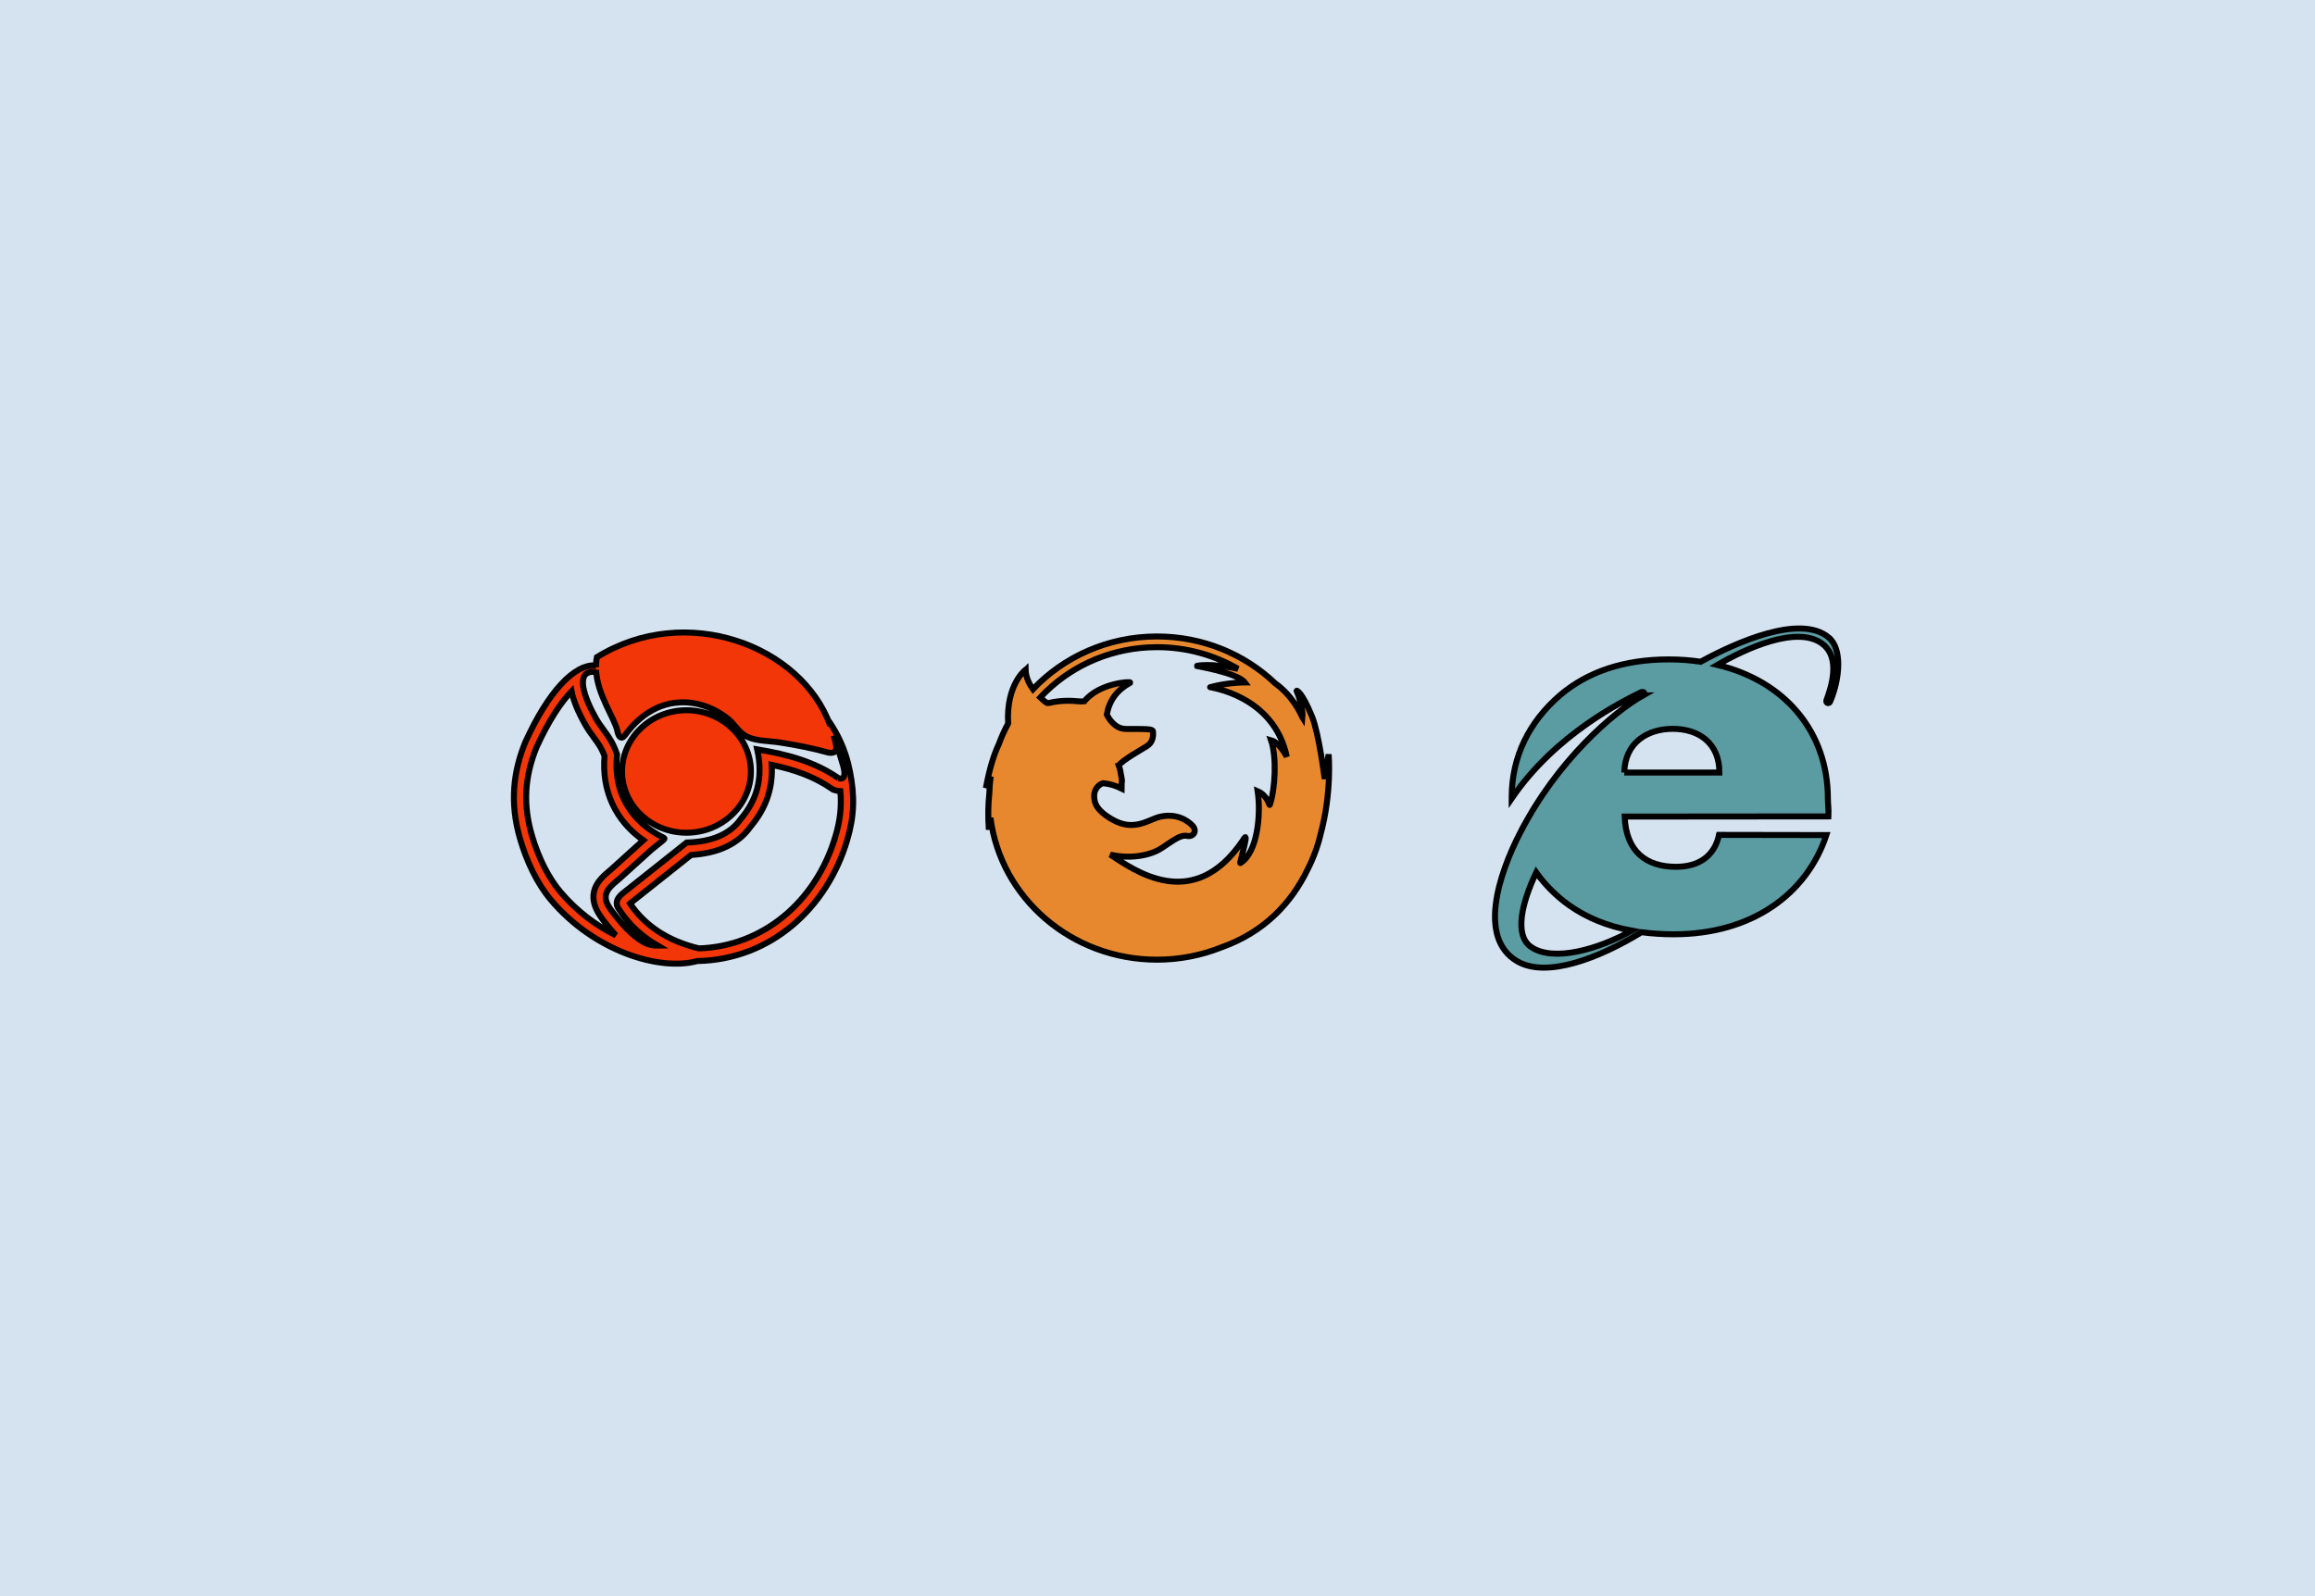 <svg viewBox="0 0 580 400" xmlns="http://www.w3.org/2000/svg">
 <!-- Created with Method Draw - http://github.com/duopixel/Method-Draw/ -->

 <g>
  <title>background</title>
  <rect fill="#d5e2ef" id="canvas_background" height="402" width="582" y="-1" x="-1"/>
  <g display="none" id="canvasGrid">
   <rect fill="url(#gridpattern)" stroke-width="0" y="0" x="0" height="100%" width="100%" id="svg_2"/>
  </g>
 </g>
 <g>
  <title>Layer 1</title>
  <path stroke="#000" id="svg_1" d="m327.53,218.047c1.454,-2.818 2.584,-5.819 3.325,-8.961c2.894,-10.7 2.022,-20.033 2.022,-20.033l-0.993,6.15c0,0 -1.424,-11.387 -3.17,-15.646c-2.675,-6.521 -3.865,-6.471 -3.868,-6.459c1.646,4.031 1.5,6.34 1.467,6.687c-0.03,-0.047 -0.058,-0.094 -0.082,-0.137c-0.398,-0.947 -2.42,-5.317 -6.756,-8.412c-7.597,-7.252 -18.045,-11.732 -29.589,-11.735c-12.315,0 -23.395,5.1 -31.086,13.226c-0.972,-1.353 -1.764,-2.996 -1.837,-4.811c0,0 -0.006,0.006 -0.018,0.015c0,-0.032 -0.009,-0.061 -0.009,-0.091c0,0 -4.889,3.645 -4.36,13.48c-0.908,1.678 -1.7,3.426 -2.359,5.235c-1.139,2.388 -2.277,5.857 -3.215,10.949c0,0 0.404,-1.233 1.212,-2.888c-0.194,1.409 -0.313,2.838 -0.352,4.288c-0.273,2.47 -0.358,5.451 -0.118,9.026c0,0 0.097,-1.187 0.413,-2.984c2.532,20.033 20.243,35.556 41.728,35.556l0,0c5.648,0 11.04,-1.081 15.959,-3.028c11.177,-3.928 17.79,-11.455 21.689,-19.425zm-37.645,-55.864c7.427,0 14.362,1.988 20.283,5.436c-6.905,-1.543 -10.424,-0.763 -10.393,-0.725c0.039,0.044 10.275,1.722 12.088,4.124c0,0 -4.345,0 -8.672,1.198c-0.197,0.056 15.916,1.938 19.211,17.438c0,0 -1.767,-3.545 -3.95,-4.15c1.436,4.206 1.066,12.188 -0.304,16.157c-0.176,0.509 -0.358,-2.207 -3.048,-3.376c0.862,5.954 -0.055,15.397 -4.348,17.999c-0.331,0.205 2.693,-9.321 0.61,-5.641c-12.428,18.344 -27.203,7.421 -33.199,3.531c4.813,1.134 9.92,0.316 12.88,-1.634c2.982,-1.964 4.749,-3.396 6.337,-3.06c1.585,0.342 2.642,-1.19 1.409,-2.549c-1.23,-1.362 -4.227,-3.23 -8.274,-2.213c-2.854,0.722 -6.398,3.762 -11.799,0.681c-4.609,-2.628 -4.576,-4.764 -4.576,-6.123c0,-1.07 0.78,-2.572 2.229,-3.005c1.761,0.181 3.17,0.625 4.667,1.362c0.015,-0.395 0.018,-0.921 -0.003,-1.517c0.118,-0.225 0.046,-0.909 -0.143,-1.742c-0.109,-0.839 -0.295,-1.701 -0.577,-2.487c0.03,-0.006 0.052,-0.02 0.064,-0.061c0.231,-1.005 6.519,-4.513 6.981,-4.849c0.465,-0.333 1.67,-1.105 1.536,-3.458c-0.046,-0.775 -0.176,-0.859 -6.777,-0.836c-2.784,0.009 -4.327,-2.613 -4.825,-3.639c0.674,-3.598 2.62,-6.167 5.827,-7.903c0.061,-0.032 0.046,-0.061 -0.024,-0.079c0.665,-0.371 -7.664,-0.018 -11.417,4.688c-1.005,0.137 -2.387,-0.14 -3.932,-0.14c-1.937,0 -3.458,0.205 -4.867,0.547c-0.152,0.038 -0.37,0.032 -0.632,-0.003c-0.395,-0.281 -0.984,-0.748 -1.621,-1.356c0.489,-0.526 0.984,-1.041 1.503,-1.537c7.108,-6.845 16.912,-11.075 27.758,-11.077z" stroke-width="1.5" fill="#e8882e"/>
  <path fill="#f23607" stroke-width="1.5" d="m171.99,177.989c-8.892,0 -16.143,6.897 -16.143,15.349s7.252,15.349 16.143,15.349c8.892,0 16.143,-6.897 16.143,-15.349s-7.252,-15.349 -16.143,-15.349zm40.946,15.277c-1.14,-5.752 -3.298,-9.651 -5.334,-12.633c0.154,0.408 0.278,0.819 0.426,1.227c-7.227,-20.096 -36.147,-30.989 -58.486,-17.171c-0.173,0.854 -0.225,1.701 -0.225,2.542c0,-0.161 -0.019,-0.31 -0.012,-0.474c-5.383,-0.424 -11.903,6.517 -17.7,19.236c-2.943,7.2 -4.009,15.084 -1.279,24.327c1.594,5.395 4.101,10.929 7.718,15.223c10.72,12.734 27.141,17.93 36.703,15.289c0.012,0.003 0.028,0.009 0.043,0.013c18.435,-0.395 32.41,-13.37 37.447,-30.259c1.813,-6.097 1.93,-11.087 0.698,-17.319zm-72.554,30.212c-2.965,-3.516 -5.42,-8.383 -7.1,-14.078c-2.264,-7.652 -1.89,-14.704 1.171,-22.183c3.107,-6.808 6.14,-11.283 8.75,-13.974c0.463,2.346 1.609,5.148 3.437,8.377c0.673,1.198 1.418,2.217 2.137,3.2c0.553,0.749 1.099,1.499 1.584,2.305c0.383,0.639 0.738,1.407 1.093,2.331c-0.738,8.709 2.755,16.247 9.722,21.12l-7.863,7.115l-0.624,0.541c-0.642,0.541 -1.381,1.179 -2.011,1.863c-4.2,4.566 -0.772,8.952 0.883,11.061l0.21,0.275c0.732,0.939 1.584,1.961 2.517,2.966c-4.889,-2.429 -9.793,-6.033 -13.907,-10.919zm68.906,-13.819c-4.941,16.545 -18.336,27.511 -34.189,28.014c-7.675,-1.844 -13.472,-5.629 -17.252,-11.248c0.012,-0.013 0.031,-0.025 0.046,-0.041l15.269,-12.13c6.875,-0.392 11.903,-2.808 14.97,-7.203c3.774,-4.465 5.534,-9.566 5.229,-15.371c5.612,1.192 10.467,2.855 14.994,5.954l0.358,0.247l0.414,0.136c0.482,0.155 0.961,0.24 1.418,0.256c0.337,3.921 -0.065,7.377 -1.257,11.387zm0.788,-14.65c-6.026,-4.13 -12.545,-5.904 -20.365,-7.226c1.64,7.456 -0.259,12.876 -4.095,17.43c-2.724,3.905 -7.357,5.762 -13.571,5.929l-16.122,12.813c-1.535,1.293 -1.825,2.59 -0.871,3.886c2.622,4.038 5.958,6.963 9.642,9.101c-0.04,0 -0.08,0.006 -0.12,0.009c-0.003,-0.003 -0.012,-0.006 -0.019,-0.013c-0.062,0.009 -0.127,0.013 -0.191,0.016c-0.247,0.003 -0.494,-0.003 -0.738,-0.032c-0.482,-0.066 -0.97,-0.202 -1.418,-0.373c-2.773,-1.053 -5.837,-4.275 -8.021,-7.08c-1.794,-2.308 -3.725,-4.531 -1.269,-7.194c0.797,-0.863 1.797,-1.625 2.437,-2.207l7.786,-7.049c0.531,-0.433 1.081,-0.876 1.652,-1.338c0.164,-0.133 0.33,-0.266 0.5,-0.402c1.742,-1.398 1.492,-1.012 -0.334,-2.03c-7.471,-4.174 -11.356,-11.428 -10.359,-20.203c-0.46,-1.296 -0.979,-2.504 -1.6,-3.554c-1.121,-1.897 -2.576,-3.485 -3.688,-5.448c-2.78,-4.92 -5.704,-12.339 0.04,-11.643c-0.015,-0.168 -0.006,-0.348 -0.015,-0.519c0.29,6.328 4.713,12.089 5.38,15.457c0.241,1.208 0.908,2.229 1.89,0.885c7.838,-10.736 18.744,-9.654 25.72,-4.149c1.368,1.075 2.112,2.387 3.348,3.51c0.476,0.436 1.013,0.819 1.652,1.11c2.295,1.05 5.581,0.987 8.052,1.372c4.234,0.658 8.36,1.467 12.264,2.568c0.772,0.095 1.31,-0.013 1.609,-0.319c0.652,-0.658 -0.006,-2.805 -0.374,-3.994c0.856,2.546 1.655,5.088 2.387,7.637c0.559,1.986 0.426,3.589 -1.192,3.048l0,-0z" id="svg_3" stroke="#000"/>
  <path stroke="#000" id="svg_4" d="m458.19,159.776c-7.107,-5.993 -23.216,1.199 -32.099,6.056c-2.548,-0.377 -5.22,-0.58 -8.006,-0.58c-11.227,0 -20.289,3.091 -27.175,8.921c-7.831,6.712 -12.173,15.5 -12.173,25.657c0,0.088 0.003,0.176 0.003,0.264c11.019,-16.159 27.966,-24.443 32.458,-26.63c0.711,-0.311 1.133,0.486 0.473,0.794c-0.05,0.132 -0.05,0 0,0c-7.556,4.236 -21.57,16.501 -30.661,34.157l-0.01,-0.022c-5.756,11.129 -10.617,26.762 -0.895,32.5c7.365,4.336 20.55,-0.778 31.161,-7.273c2.561,0.339 5.253,0.518 8.096,0.518c19.578,0 33.313,-10.113 38.214,-24.863l-26.893,-0.044c-1.13,5.212 -4.908,7.995 -10.805,7.995c-7.409,0 -12.501,-3.8 -12.833,-12.588l51.051,-0.044c0.094,-1.814 -0.141,-3.091 -0.141,-4.506c0,-16.476 -10.537,-29.353 -27.674,-33.457c6.976,-4.06 20.027,-10.069 26.31,-5.274c4.717,3.577 2.122,11.086 0.989,14.176c-0.188,0.797 0.805,0.929 0.992,0.179c2.353,-5.557 3.064,-13.021 -0.382,-15.933zm-49.368,73.454c-8.277,4.628 -19.689,7.967 -25.274,4.045c-4.167,-2.934 -2.333,-10.882 1.334,-18.632c2.226,3.113 5.012,5.918 8.291,8.252c4.432,3.119 9.638,5.231 15.649,6.335zm-1.871,-39.629c0.141,-7.64 5.991,-10.951 12.126,-10.951c6.463,0 11.7,3.489 11.7,10.951l-23.826,0z" stroke-width="1.5" fill="#5B9BA2"/>
 </g>
</svg>